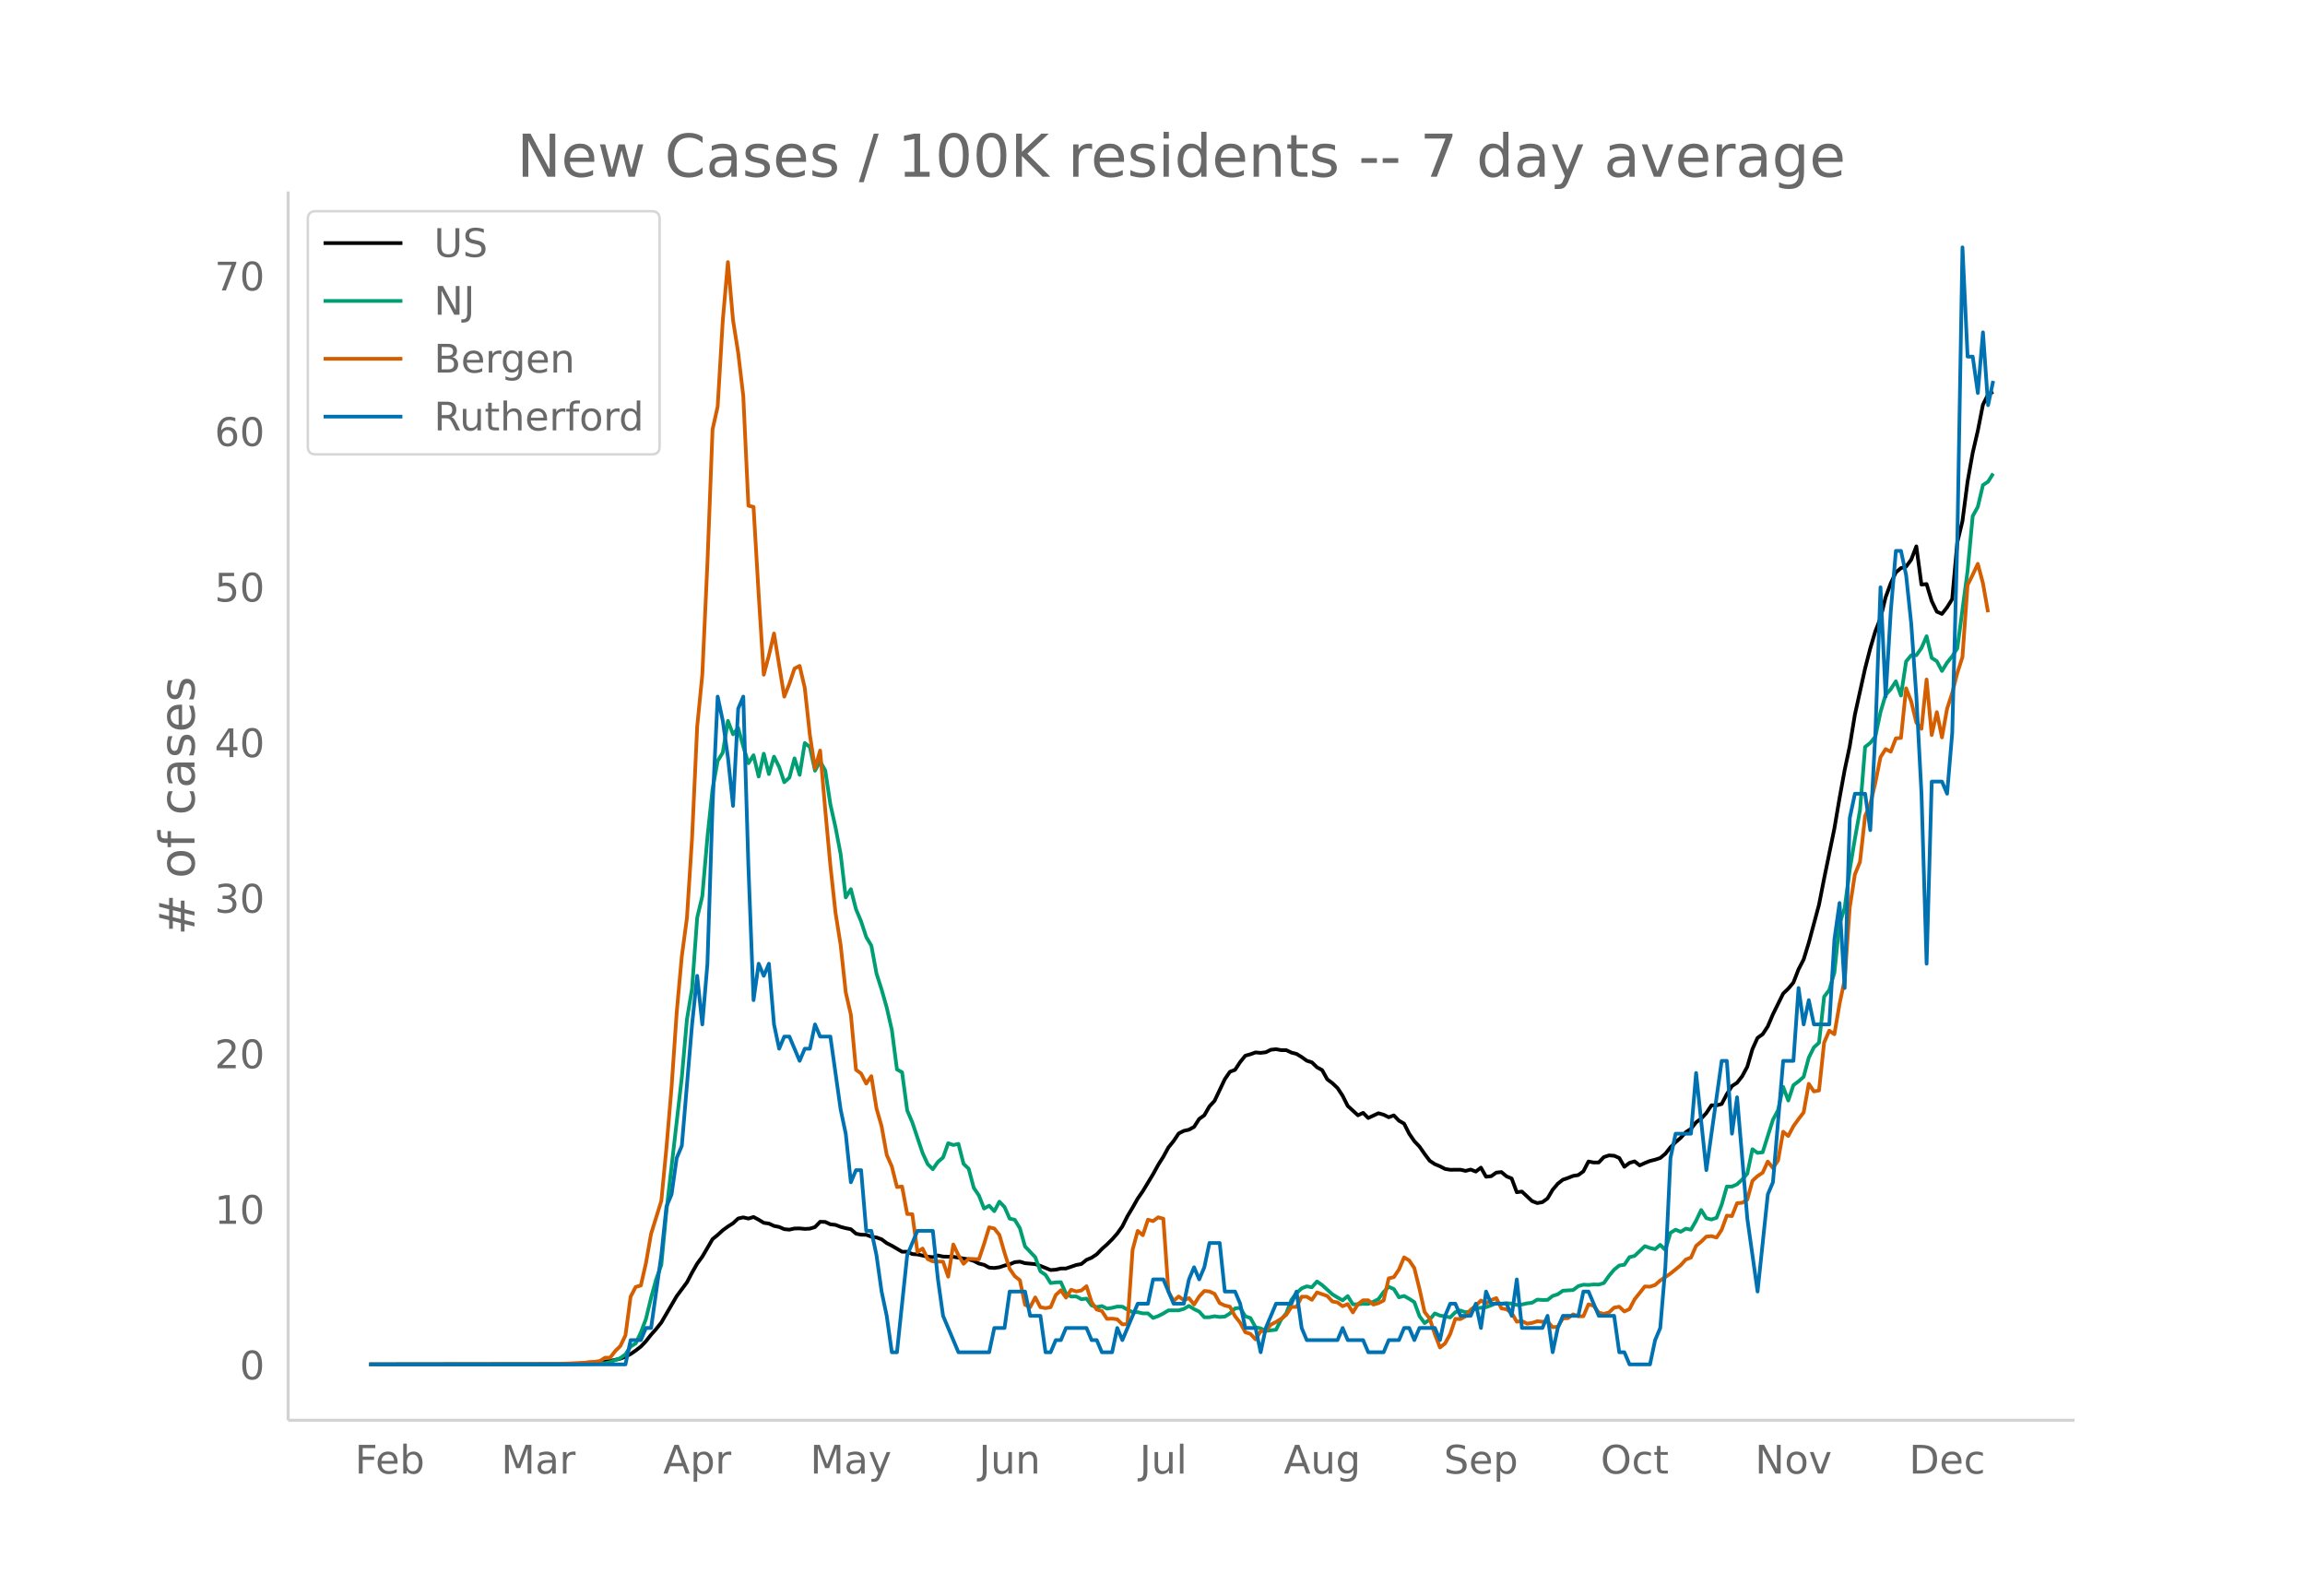 <svg height="864" viewBox="0 0 936 648" width="1248" xmlns="http://www.w3.org/2000/svg" xmlns:xlink="http://www.w3.org/1999/xlink"><defs><style>*{stroke-linecap:butt;stroke-linejoin:round}</style></defs><g id="figure_1"><path d="M0 648h936V0H0z" fill="#fff" id="patch_1"/><g id="axes_1"><path d="M117 576.72h725.4V77.76H117z" fill="none" id="patch_2"/><path clip-path="url(#pb3b5d8ef30)" d="M149.973 554.04l76.97-.1 10.402-.287 4.16-.28 6.242-.732 4.16-.93 2.08-.787 2.08-1.088 2.081-1.42 2.08-1.604 2.08-2.19 2.081-2.633 2.08-2.338 2.08-2.62 6.242-10.71 4.16-5.59 2.08-3.968 2.08-3.636 2.081-2.836 4.16-7.114 2.081-1.707 2.08-1.908 2.08-1.517 2.08-1.32 2.081-1.937 2.08-.454 2.08.489 2.081-.645 2.08 1.103 2.08 1.271 2.081.29 2.08.967 2.08.414 2.08.902 2.081.198 2.08-.469 2.08-.037 2.081.199 2.08-.108 2.08-.63 2.081-2.152 2.08.06 2.08.966 2.08.23 2.081.801 2.08.55 2.08.404 2.081 1.82 2.08.417 2.08.026 2.081.787 2.08.298 2.08.754 2.08 1.552 2.081 1.06 4.16 2.434 2.081-.013 2.08.966 2.08.141 4.161.916 2.08.203 2.08-.7 2.081.461 4.16.093 6.242 1.035 2.08.636 2.08 1.073 2.08.508 2.08 1.123 2.081.161 2.08-.295 2.08-.696 2.081-.503 2.08-.874 2.08-.205 2.08.626 4.161.385 2.08.708 4.161 1.687 2.08-.157 2.081-.464 2.08-.008 4.16-1.43 2.081-.392 2.08-1.682 2.08-.874 2.081-1.38 2.08-2.162 2.08-1.844 2.081-2.066 2.08-2.344 2.08-2.92 2.08-4.152 2.081-3.462 2.08-3.69 2.08-3.009 4.161-6.893 2.08-3.78 2.081-3.297 2.08-3.802 2.08-2.56 2.08-3.093 2.081-1.054 2.08-.476 2.08-1.13 2.081-3.227 2.08-1.499 2.08-3.612 2.08-2.249 4.162-8.775 2.08-3.022 2.08-.793 2.08-3.159 2.08-2.583 2.081-.577 2.08-.754 2.08.184 2.08-.245 2.081-1.025 2.08-.214 2.08.375 2.081.013 2.08.987 2.08.529 2.081 1.276 2.08 1.486 2.08.666 2.08 2.013 2.081 1.136 2.08 3.743 2.08 1.558 2.081 1.97 2.08 3.157 2.08 4.125 4.161 3.81 2.08-1.002 2.08 2.091 4.161-1.937 2.08.6 2.081 1.03 2.08-.75 2.08 2.153 2.081 1.191 2.08 4.107 2.08 3.028 2.08 2.172 2.081 2.996 2.08 2.774 2.08 1.374 2.081.87 2.08 1.073 2.08.345 4.161-.032 2.08.484 2.08-.54 2.081.82 2.08-1.604 2.08 3.687 2.081-.194 2.08-1.482 2.08-.214 2.08 1.75 2.081.86 2.08 5.577 2.08-.263 4.161 3.89 2.08.79 2.081-.382 2.08-1.506 2.08-3.511 2.08-2.457 2.081-1.647 2.08-.705 2.08-.836 2.081-.327 2.08-1.518 2.08-4.006 2.081.409 2.08-.014 2.08-2.182 2.08-.688 2.081.143 2.08.895 2.08 3.583 2.081-1.574 2.08-.62 2.08 1.63 2.081-.97 2.08-.825 2.08-.515 2.08-.68 2.081-1.717 2.08-2.64 2.08-2.073 2.081-1.783 2.08-2.279 2.08-1.344 2.081-2.656 2.08-1.51 2.08-2.248 2.08-3.156 2.081.02 2.08-.554 2.08-3.977 2.081-3.297 2.08-1.348 2.08-2.645 2.081-3.87 2.08-7.14 2.08-4.568 2.08-1.493 2.081-3.17 2.08-4.897 4.161-8.427 2.08-2.005 2.08-2.468 2.08-5.364 2.081-4.019 2.08-6.756 4.161-15.476 2.08-10.628 4.161-20.3 2.08-12.245 2.08-11.416 2.08-9.78 2.081-12.752 4.16-18.833 2.081-8.093 2.08-7.02 2.08-5.27 2.081-8.484 2.08-5.679 2.08-4.445 2.08-1.762 2.081-.574 2.08-2.831 2.08-5.413 2.081 15.542 2.08-.236 2.08 6.915 2.081 4.3 2.08.925 2.08-2.678 2.08-3.335 2.081-23.062 2.08-8.577 2.08-16.037 2.081-11.704 2.08-8.973 2.08-10.59 2.081-4.167 2.08-1.064h0" fill="none" stroke="#000" stroke-linecap="round" stroke-width="1.5" id="line2d_1"/><path clip-path="url(#pb3b5d8ef30)" d="M149.973 554.04l83.212-.061 8.32-.234 2.081-.203 2.08.03 2.08-.467 4.161-1.625 2.08-1.535 2.08-3.139 2.081-1.3 2.08-4.44 2.08-5.477 2.081-8.636 2.08-7.539 2.08-5.76 2.081-21.936 6.24-54.234 2.081-23.572 2.08-12.486 2.08-28.774 2.081-8.748 2.08-23.937 2.08-19.609 2.081-11.369 2.08-3.403 2.08-12.863 2.08 5.466 2.081-2.59 2.08 7.558 2.08 6.767 2.081-3.23 2.08 8.645 2.08-9.286 2.081 8.28 2.08-7.081 2.08 4.176 2.08 6.197 2.081-1.849 2.08-7.833 2.08 6.695 2.081-12.923 2.08 1.656 2.08 9.58 2.081-3.8 2.08 3.72 2.08 13.766 2.08 9.276 2.081 10.872 2.08 17.638 2.08-3.363 2.081 8.128 2.08 4.958 2.08 6.35 2.081 3.495 2.08 11.288 2.08 6.533 2.08 7.305 2.081 9.103 2.08 16.053 2.08 1.138 2.081 15.504 2.08 4.877 4.16 12.385 2.081 4.542 2.08 2.052 2.08-2.967 2.081-1.788 2.08-5.78 2.08.72 2.081-.467 2.08 8.118 2.08 1.981 2.08 7.793 2.081 3.068 2.08 5.304 2.08-1.158 2.081 2.215 2.08-3.851 2.08 2.164 2.081 4.724 2.08.458 2.08 3.464 2.08 7.366 4.161 4.37 2.08 5.75 2.081 1.422 2.08 3.333 2.08-.275 2.081-.081 2.08 4.653 2.08 1.179 2.08-.05 2.081 1.127 2.08-.244 2.08 2.774 2.081.67 2.08-.416 2.08 1.046 2.081-.325 2.08-.518 2.08.04 2.08 1.21 2.081 1.016 2.08.01 2.08.498 2.081-.01 2.08 1.859 2.08-.772 2.081-1.047 2.08-1.26h4.16l2.081-.61 2.08-1.208 2.08 1.3 2.081 1.016 2.08 2.306 2.08-.02 2.08-.406 2.081.305 2.08-.153 2.08-1.28 2.081-2.052 2.08-.224 2.08 3.434 2.081.691 2.08 3.76 2.08.446 2.08 1.016 4.162-.457 2.08-4.145 2.08-2.54 2.08-5.446 2.08-2.733 2.081-1.93 2.08-.834 2.08.387 2.08-2.358 2.081 1.463 4.16 3.75 2.081 1.29 2.08 1.158 2.08-1.727 2.081 3.353 2.08.01 2.08-.234 2.08.061 2.081-.894 2.08-1.077 2.08-2.865 2.081-2.134 2.08.915 2.08 3.363 2.081-.549 2.08 1.148 2.08 1.362 2.08 5.649 2.081 2.844 2.08-1.432 2.08-2.49 2.081.885 2.08.294 2.08.447 2.081-2.103 2.08-.69 2.08.71 2.08-.335 2.081-1.26 4.16-.487 2.081-.722 2.08-.924 2.08.244 2.08-.204 2.081.173 2.08.539 2.08-.183 2.081-.468 2.08-.254 2.08-1.26 2.081.143 2.08-.02 2.08-1.616 2.08-.66 2.081-1.474 4.16-.254 2.081-1.585 2.08-.589 2.08.102 2.081-.204 2.08.051 2.08-.62 2.08-2.936 2.081-2.489 2.08-1.697 2.08-.305 2.081-3.088 2.08-.508 4.161-3.952 2.08.731 2.08.488 2.08-1.758 2.081 2.073 2.08-6.95 2.08-1.27 2.081.843 2.08-1.27 2.08.427 2.081-3.647 2.08-4.37 2.08 3.323 2.08.559 2.081-.711 2.08-5.324 2.08-7.346h2.081l2.08-.935 2.08-1.94 2.081-2.388 2.08-9.906 2.08 1.484 2.08-.244 4.161-13.158 2.08-3.942 2.081-9.459 2.08 5.548 2.08-6.239 2.08-1.544 2.081-1.839 2.08-7.782 2.08-4.186 2.081-1.88 2.08-18.684 2.08-2.744 2.081-7.01 2.08-19.802 2.08-6.431 2.08-15.535 2.081-12.558 2.08-11.694 2.08-25.654 2.081-1.636 2.08-2.53 2.08-9.937 2.081-7.02 2.08-2.327 2.08-3.21 2.08 5.79 2.081-13.837 2.08-2.53 2.08.01 2.081-2.956 2.08-4.766 2.08 8.81 2.081 1.31 2.08 3.972 2.08-3.363 2.08-2.58 2.081-3.251 4.16-31.395 2.081-22.26 2.08-3.79 2.08-8.84 2.081-1.371 2.08-3.323h0" fill="none" stroke="#009e73" stroke-linecap="round" stroke-width="1.5" id="line2d_2"/><path clip-path="url(#pb3b5d8ef30)" d="M149.973 554.04l74.89-.097 12.482-.58 2.08-.291 2.08-.097 2.081-.29 2.08-1.356h2.08l2.081-2.71 2.08-2.033 2.08-4.356 2.08-15.683 2.081-3.969 2.08-.58 2.08-9.1 2.081-11.907 4.16-13.36 2.081-21.587 2.08-24.588 2.08-30.3 2.08-22.846 2.081-15.586 2.08-32.43 2.08-45.207 2.081-21.104 2.08-45.304 2.08-54.308 2.081-9.293 2.08-35.044 2.08-23.62 2.08 23.62 2.081 13.166 2.08 17.618 2.08 44.53 2.081.485 2.08 35.527 2.08 32.623 2.081-7.84 2.08-8.907 4.16 25.653 2.081-5.227 2.08-6.196 2.08-1.064 2.081 8.906 2.08 19.167 2.08 13.553 2.081-7.26 2.08 24.104 2.08 22.555 2.08 19.168 2.081 13.068 2.08 19.265 2.08 9.1 2.081 22.361 2.08 1.549 2.08 4.066 2.081-3.001 2.08 13.069 2.08 7.26 2.08 11.616 2.081 4.744 2.08 8.325 2.08-.193 2.081 11.132 2.08.097 2.08 15.392 2.08-1.452 2.081 4.26 2.08.967 4.161.097 2.08 6.099 2.08-13.069 2.081 4.356 2.08 3.485 2.08-2.033 4.161.194 2.08-6.195 2.08-6.777 2.081.484 2.08 2.614 2.08 7.26 2.081 6.486 2.08 3.001 2.08 1.646 2.08 9.97 2.081.969 2.08-3.97 2.08 3.97 2.081.387 2.08-.387 2.08-4.937 2.081-1.936 2.08 3 2.08-3.194 2.08.678 2.081-.388 2.08-1.742 2.08 6.486 2.081 3 2.08.582 2.08 3.194 2.081-.097 2.08.29 2.08 2.034 2.08-.097 2.081-30.203 2.08-7.648 2.08 1.743 2.081-6.293 2.08.581 2.08-1.549 2.081.581 2.08 29.622 2.08 3.776 2.08-1.84 2.081 1.55 2.08-.872 2.08 2.614 2.081-3.291 2.08-2.227 2.08.194 2.08.968 2.081 3.775 2.08.968 2.08.484 2.081 3.872 2.08 2.614 2.08 3.872 2.081.678 2.08 2.226 2.08-3.29 2.08-.194 2.081-2.517 2.08-1.065 2.08-1.259 2.081-1.645 2.08-3.195h2.08l2.081-4.163h2.08l2.08 1.259 2.08-3.001 4.162 1.452 2.08 2.226 2.08.388 2.08 1.549 2.08-.872 2.081 3.389 2.08-3.389 2.08-1.549h2.08l2.081 1.743 2.08-.58 2.08-1.066 2.081-9.003 2.08-.484 2.08-3.097 2.081-4.937 2.08 1.258 2.08 3.098 2.08 8.422 2.081 9.39 2.08 2.71 2.08 6.293 2.081 5.42 2.08-1.645 2.08-3.775 2.081-6.196 2.08.097 2.08-1.162 2.08-2.613 2.081-1.646 2.08-2.13 2.08 1.259 2.081-1.452 2.08-.775 2.08 4.163 2.08.387 2.081 1.452 2.08 3.582 2.08-.29 2.081 1.064 2.08-.29 2.08-.678 2.081.194 2.08-.097 2.08 2.323 2.08-.193 2.081-3.388 2.08-.097 2.08-1.549 2.081.774h2.08l2.08-4.84 2.081.581 2.08 2.807 2.08.484 2.08-.58 2.081-1.937 2.08-.387 2.08 1.936 2.081-.968 2.08-3.969 4.161-5.227 2.08.097 2.08-.678 2.08-1.84 4.161-2.807 4.161-3.388 2.08-2.323 2.08-.775 2.081-4.743 2.08-1.743 2.08-2.032 2.08-.194 2.081.58 2.08-3.194 2.08-5.711 2.081.193 2.08-5.227 2.08-.194 2.081-1.258 2.08-7.648 2.08-1.936 2.08-1.355 2.081-4.55 2.08 2.614 2.08-3.001 2.081-11.714 2.08 1.743 2.08-3.97 2.08-2.903 2.081-2.71 2.08-11.617 2.08 3.097 2.081-.387 2.08-19.458 2.08-4.84 2.081 1.452 2.08-12.197 2.08-9.874 2.08-29.332 2.081-13.456 2.08-5.13 2.08-18.587 2.081-4.84 2.08-8.713 2.08-10.358 2.081-3.292 2.08 1.065 2.08-5.42 2.08-.194 2.081-20.136 2.08 5.324 2.08 8.616 2.081 2.517 2.08-20.039 2.08 22.556 2.081-9.293 2.08 10.261 2.08-11.617 2.08-6.389 2.081-8.131 2.08-6.486 2.08-29.235 2.081-4.163 2.08-4.453 2.08 7.841 2.081 11.81h0" fill="none" stroke="#d55e00" stroke-linecap="round" stroke-width="1.5" id="line2d_3"/><path clip-path="url(#pb3b5d8ef30)" d="M149.973 554.04h104.015l2.08-9.86h4.16l2.08-4.931h2.081l4.16-29.583 2.081-19.722 2.08-4.93 2.08-14.791 2.08-4.93 4.162-49.305 2.08-19.722 2.08 19.722 2.08-24.652 2.08-64.096 2.081-44.374 2.08 9.861 2.08 14.791 2.08 19.722 2.081-39.443 2.08-4.93 2.08 69.025 2.081 54.235 2.08-14.791 2.08 4.93 2.081-4.93 2.08 24.652 2.08 9.86 2.08-4.93h2.081l4.16 9.861 2.081-4.93h2.08l2.08-9.861 2.081 4.93h4.16l4.161 29.583 2.08 9.86 2.08 19.722 2.081-4.93h2.08l2.08 24.652h2.081l2.08 9.861 2.08 14.791 2.08 9.861 2.081 14.792h2.08l4.161-39.444 4.16-9.86h6.242l2.08 19.721 2.08 14.791 6.241 14.792h12.482l2.08-9.861h4.16l2.081-14.792h6.24l2.081 9.861h4.16l2.081 14.792h2.08l2.08-4.93h2.081l2.08-4.931h8.321l2.08 4.93h2.081l2.08 4.93h4.161l2.08-9.86 2.08 4.93 6.241-14.791h4.161l2.08-9.861h4.161l4.16 9.86h4.161l2.08-9.86 2.08-4.93 2.081 4.93 2.08-4.93 2.08-9.861h4.161l2.08 19.721h4.161l2.08 4.93 2.08 9.862h4.161l2.08 9.86 2.08-9.86 4.162-9.861h6.24l2.08-4.93 2.081 14.79 2.08 4.931h12.482l2.08-4.93 2.08 4.93h6.242l2.08 4.93h6.24l2.081-4.93h4.16l2.081-4.93h2.08l2.08 4.93 2.08-4.93h6.242l2.08 4.93 2.08-9.86 2.08-4.931h2.081l2.08 4.93h4.16l2.081-4.93 2.08 9.86 2.08-14.79 2.081 4.93h6.24l2.081 4.93 2.08-14.791 2.08 19.722h8.322l2.08-4.93 2.08 14.79 2.08-9.86 2.081-4.93h6.241l2.08-9.862h2.08l4.161 9.861h6.241l2.08 14.792h2.08l2.081 4.93h8.321l2.08-9.86 2.08-4.931 2.081-24.652 2.08-44.374 2.08-9.861h6.242l2.08-24.652 4.16 39.443 6.241-44.374h2.08l2.081 29.583 2.08-14.792 4.161 49.305 4.16 29.582 4.161-39.443 2.08-4.93 4.161-49.305h4.16l2.08-29.582 2.081 14.79 2.08-9.86 2.08 9.86h6.242l2.08-34.512 2.08-14.792 2.08 34.514 2.08-69.027 2.081-9.86h4.16l2.081 14.79 2.08-39.443 2.08-59.165 2.081 44.374 2.08-34.513 2.08-24.652h2.08l2.081 9.86 2.08 19.722 2.08 29.583 2.081 39.444 2.08 69.026 2.08-73.957h4.161l2.08 4.93 2.08-24.652 2.081-78.887 2.08-118.33 2.08 44.374h2.081l2.08 14.791 2.08-24.652 2.081 29.583 2.08-9.861h0" fill="none" stroke="#0072b2" stroke-linecap="round" stroke-width="1.5" id="line2d_4"/><path d="M117 576.72V77.76" fill="none" stroke="#d3d3d3" stroke-linecap="square" stroke-width="1.25" id="patch_3"/><path d="M117 576.72h725.4" fill="none" stroke="#d3d3d3" stroke-linecap="square" stroke-width="1.25" id="patch_4"/><g id="matplotlib.axis_1"><g id="xtick_1"><g transform="matrix(.16 0 0 -.16 144.131 598.378)" fill="#696969" id="text_1"><defs><path d="M9.813 72.906h41.89v-8.312H19.672V43.109h28.906v-8.297H19.672V0h-9.86z" id="DejaVuSans-70"/><path d="M56.203 29.594v-4.39H14.891q.593-9.282 5.593-14.142 5-4.859 13.938-4.859 5.172 0 10.031 1.266 4.86 1.265 9.656 3.812v-8.5Q49.266.734 44.187-.344 39.11-1.422 33.892-1.422q-13.094 0-20.735 7.61-7.64 7.625-7.64 20.625 0 13.421 7.25 21.296Q20.016 56 32.328 56q11.031 0 17.453-7.11 6.422-7.093 6.422-19.296zm-8.984 2.64q-.094 7.36-4.125 11.75-4.032 4.407-10.672 4.407-7.516 0-12.031-4.25-4.516-4.25-5.203-11.97z" id="DejaVuSans-101"/><path d="M48.688 27.297q0 9.906-4.079 15.547-4.078 5.64-11.203 5.64-7.14 0-11.218-5.64-4.079-5.64-4.079-15.547 0-9.906 4.078-15.547 4.079-5.64 11.22-5.64 7.124 0 11.202 5.64t4.078 15.547zM18.108 46.39q2.844 4.875 7.157 7.234Q29.594 56 35.594 56q9.968 0 16.187-7.906 6.235-7.907 6.235-20.797T51.78 6.484q-6.218-7.906-16.187-7.906-6 0-10.328 2.375-4.313 2.375-7.157 7.25V0H9.08v75.984h9.03z" id="DejaVuSans-98"/></defs><use xlink:href="#DejaVuSans-70"/><use x="52.02" xlink:href="#DejaVuSans-101"/><use x="113.543" xlink:href="#DejaVuSans-98"/></g></g><g id="xtick_2"><g transform="matrix(.16 0 0 -.16 203.529 598.378)" fill="#696969" id="text_2"><defs><path d="M9.813 72.906h14.703l18.593-49.61 18.703 49.61h14.704V0H66.89v64.016l-18.797-50h-9.907l-18.796 50V0H9.813z" id="DejaVuSans-77"/><path d="M34.281 27.484q-10.89 0-15.093-2.484-4.204-2.484-4.204-8.5 0-4.781 3.157-7.594 3.156-2.797 8.562-2.797 7.485 0 12 5.297 4.516 5.297 4.516 14.078v2zm17.922 3.72V0H43.22v8.297Q40.14 3.328 35.547.953q-4.594-2.375-11.234-2.375-8.391 0-13.36 4.719Q6 8.016 6 15.922q0 9.219 6.172 13.906 6.187 4.688 18.437 4.688h12.61v.89q0 6.203-4.078 9.594-4.078 3.39-11.453 3.39-4.688 0-9.141-1.124-4.438-1.125-8.531-3.375v8.312q4.921 1.906 9.562 2.844 4.64.953 9.031.953 11.875 0 17.735-6.156 5.86-6.14 5.86-18.64z" id="DejaVuSans-97"/><path d="M41.11 46.297q-1.516.875-3.297 1.281Q36.03 48 33.89 48q-7.625 0-11.703-4.953-4.079-4.953-4.079-14.234V0H9.08v54.688h9.03v-8.5q2.844 4.984 7.375 7.39Q30.031 56 36.531 56q.922 0 2.047-.125 1.125-.11 2.484-.36z" id="DejaVuSans-114"/></defs><use xlink:href="#DejaVuSans-77"/><use x="86.279" xlink:href="#DejaVuSans-97"/><use x="147.559" xlink:href="#DejaVuSans-114"/></g></g><g id="xtick_3"><g transform="matrix(.16 0 0 -.16 269.272 598.378)" fill="#696969" id="text_3"><defs><path d="M34.188 63.188L20.797 26.906h26.812zm-5.579 9.718h11.188L67.578 0h-10.25l-6.64 18.703h-32.86L11.188 0H.78z" id="DejaVuSans-65"/><path d="M18.11 8.203v-29H9.077v75.484h9.031v-8.296q2.844 4.875 7.157 7.234Q29.594 56 35.594 56q9.968 0 16.187-7.906 6.235-7.907 6.235-20.797T51.78 6.484q-6.218-7.906-16.187-7.906-6 0-10.328 2.375-4.313 2.375-7.157 7.25zm30.578 19.094q0 9.906-4.079 15.547-4.078 5.64-11.203 5.64-7.14 0-11.218-5.64-4.079-5.64-4.079-15.547 0-9.906 4.078-15.547 4.079-5.64 11.22-5.64 7.124 0 11.202 5.64t4.078 15.547z" id="DejaVuSans-112"/></defs><use xlink:href="#DejaVuSans-65"/><use x="68.408" xlink:href="#DejaVuSans-112"/><use x="131.885" xlink:href="#DejaVuSans-114"/></g></g><g id="xtick_4"><g transform="matrix(.16 0 0 -.16 328.98 598.378)" fill="#696969" id="text_4"><defs><path d="M32.172-5.078q-3.797-9.766-7.422-12.735-3.61-2.984-9.656-2.984H7.906v7.516h5.282q3.703 0 5.75 1.765Q21-9.766 23.483-3.219l1.61 4.094-22.11 53.813H12.5l17.094-42.766 17.093 42.766h9.516z" id="DejaVuSans-121"/></defs><use xlink:href="#DejaVuSans-77"/><use x="86.279" xlink:href="#DejaVuSans-97"/><use x="147.559" xlink:href="#DejaVuSans-121"/></g></g><g id="xtick_5"><g transform="matrix(.16 0 0 -.16 397.51 598.378)" fill="#696969" id="text_5"><defs><path d="M9.813 72.906h9.859V5.078q0-13.187-5-19.14-5-5.954-16.094-5.954h-3.75v8.297h3.078q6.531 0 9.219 3.672Q9.813-4.39 9.813 5.078z" id="DejaVuSans-74"/><path d="M8.5 21.578v33.11h8.984V21.922q0-7.766 3.016-11.656 3.031-3.875 9.094-3.875 7.265 0 11.484 4.64 4.234 4.64 4.234 12.656v31h8.985V0h-8.984v8.406Q42.047 3.422 37.718 1q-4.313-2.422-10.032-2.422-9.421 0-14.312 5.86Q8.5 10.296 8.5 21.578zM31.11 56z" id="DejaVuSans-117"/><path d="M54.89 33.016V0h-8.984v32.719q0 7.765-3.031 11.61-3.031 3.858-9.078 3.858-7.281 0-11.484-4.64-4.204-4.625-4.204-12.64V0H9.08v54.688h9.03v-8.5q3.235 4.937 7.594 7.374Q30.078 56 35.797 56q9.422 0 14.25-5.828 4.844-5.828 4.844-17.156z" id="DejaVuSans-110"/></defs><use xlink:href="#DejaVuSans-74"/><use x="29.492" xlink:href="#DejaVuSans-117"/><use x="92.871" xlink:href="#DejaVuSans-110"/></g></g><g id="xtick_6"><g transform="matrix(.16 0 0 -.16 462.766 598.378)" fill="#696969" id="text_6"><defs><path d="M9.422 75.984h8.984V0H9.422z" id="DejaVuSans-108"/></defs><use xlink:href="#DejaVuSans-74"/><use x="29.492" xlink:href="#DejaVuSans-117"/><use x="92.871" xlink:href="#DejaVuSans-108"/></g></g><g id="xtick_7"><g transform="matrix(.16 0 0 -.16 521.287 598.378)" fill="#696969" id="text_7"><defs><path d="M45.406 27.984q0 9.766-4.031 15.125-4.016 5.375-11.297 5.375-7.219 0-11.25-5.375-4.031-5.359-4.031-15.125 0-9.718 4.031-15.093t11.25-5.375q7.281 0 11.297 5.375 4.031 5.375 4.031 15.093zm8.985-21.203q0-13.953-6.203-20.765Q42-20.797 29.203-20.797q-4.734 0-8.937.703-4.203.703-8.157 2.172v8.735q3.954-2.141 7.813-3.157 3.86-1.031 7.86-1.031 8.843 0 13.234 4.61 4.39 4.609 4.39 13.937v4.453q-2.781-4.844-7.125-7.234Q33.938 0 27.875 0 17.828 0 11.672 7.656q-6.156 7.672-6.156 20.328 0 12.688 6.156 20.344Q17.828 56 27.875 56q6.063 0 10.406-2.39 4.344-2.391 7.125-7.22v8.297h8.985z" id="DejaVuSans-103"/></defs><use xlink:href="#DejaVuSans-65"/><use x="68.408" xlink:href="#DejaVuSans-117"/><use x="131.787" xlink:href="#DejaVuSans-103"/></g></g><g id="xtick_8"><g transform="matrix(.16 0 0 -.16 586.317 598.378)" fill="#696969" id="text_8"><defs><path d="M53.516 70.516V60.89q-5.61 2.687-10.594 4-4.984 1.328-9.625 1.328-8.047 0-12.422-3.125t-4.375-8.89q0-4.845 2.906-7.313 2.907-2.453 11.016-3.97l5.953-1.218q11.031-2.11 16.281-7.406 5.25-5.297 5.25-14.172 0-10.61-7.11-16.078-7.093-5.469-20.812-5.469-5.172 0-11.015 1.172Q13.14.922 6.89 3.219v10.156q6-3.36 11.765-5.078 5.766-1.703 11.328-1.703 8.438 0 13.032 3.312 4.593 3.328 4.593 9.485 0 5.359-3.297 8.39-3.296 3.032-10.812 4.547L27.484 33.5q-11.03 2.188-15.968 6.875-4.922 4.688-4.922 13.047 0 9.672 6.812 15.234 6.813 5.563 18.766 5.563 5.14 0 10.453-.938 5.328-.922 10.89-2.765z" id="DejaVuSans-83"/></defs><use xlink:href="#DejaVuSans-83"/><use x="63.477" xlink:href="#DejaVuSans-101"/><use x="125" xlink:href="#DejaVuSans-112"/></g></g><g id="xtick_9"><g transform="matrix(.16 0 0 -.16 649.974 598.378)" fill="#696969" id="text_9"><defs><path d="M39.406 66.219q-10.75 0-17.078-8.016-6.312-8-6.312-21.828 0-13.766 6.312-21.781 6.328-8 17.078-8 10.735 0 17.016 8 6.281 8.015 6.281 21.781 0 13.828-6.281 21.828-6.281 8.016-17.016 8.016zm0 8q15.328 0 24.5-10.281 9.188-10.282 9.188-27.563 0-17.234-9.188-27.516-9.172-10.28-24.5-10.28-15.375 0-24.593 10.25-9.204 10.265-9.204 27.546t9.204 27.563q9.218 10.28 24.593 10.28z" id="DejaVuSans-79"/><path d="M48.781 52.594v-8.407q-3.812 2.11-7.64 3.157-3.828 1.047-7.735 1.047-8.75 0-13.593-5.547-4.829-5.532-4.829-15.547 0-10.016 4.829-15.563 4.843-5.53 13.593-5.53 3.907 0 7.735 1.046 3.828 1.047 7.64 3.156V2.094Q45.016.344 40.984-.531q-4.015-.89-8.562-.89-12.36 0-19.64 7.765-7.266 7.765-7.266 20.953 0 13.375 7.343 21.031Q20.22 56 33.016 56q4.14 0 8.093-.86 3.953-.843 7.672-2.546z" id="DejaVuSans-99"/><path d="M18.313 70.219V54.688h18.5v-6.985h-18.5V18.016q0-6.688 1.828-8.594 1.828-1.906 7.453-1.906h9.218V0h-9.218q-10.407 0-14.36 3.875-3.953 3.89-3.953 14.14v29.688H2.687v6.984h6.594V70.22z" id="DejaVuSans-116"/></defs><use xlink:href="#DejaVuSans-79"/><use x="78.711" xlink:href="#DejaVuSans-99"/><use x="133.691" xlink:href="#DejaVuSans-116"/></g></g><g id="xtick_10"><g transform="matrix(.16 0 0 -.16 712.68 598.378)" fill="#696969" id="text_10"><defs><path d="M9.813 72.906h13.28l32.329-60.984v60.984h9.562V0h-13.28L19.39 60.984V0H9.813z" id="DejaVuSans-78"/><path d="M30.61 48.39q-7.22 0-11.422-5.64-4.204-5.64-4.204-15.453 0-9.813 4.172-15.453 4.188-5.64 11.453-5.64 7.188 0 11.375 5.655 4.203 5.672 4.203 15.438 0 9.719-4.203 15.406-4.187 5.688-11.375 5.688zm0 7.61q11.718 0 18.406-7.625 6.703-7.61 6.703-21.078 0-13.422-6.703-21.078-6.688-7.64-18.407-7.64-11.765 0-18.437 7.64-6.656 7.656-6.656 21.078 0 13.469 6.656 21.078Q18.844 56 30.609 56z" id="DejaVuSans-111"/><path d="M2.984 54.688H12.5L29.594 8.797l17.093 45.89h9.516L35.687 0H23.485z" id="DejaVuSans-118"/></defs><use xlink:href="#DejaVuSans-78"/><use x="74.805" xlink:href="#DejaVuSans-111"/><use x="135.986" xlink:href="#DejaVuSans-118"/></g></g><g id="xtick_11"><g transform="matrix(.16 0 0 -.16 775.223 598.378)" fill="#696969" id="text_11"><defs><path d="M19.672 64.797V8.109h11.922q15.093 0 22.093 6.829 7 6.843 7 21.593 0 14.64-7 21.453-7 6.813-22.093 6.813zm-9.86 8.11h20.266q21.188 0 31.094-8.813 9.922-8.813 9.922-27.563 0-18.86-9.969-27.703Q51.172 0 30.078 0H9.813z" id="DejaVuSans-68"/></defs><use xlink:href="#DejaVuSans-68"/><use x="77.002" xlink:href="#DejaVuSans-101"/><use x="138.525" xlink:href="#DejaVuSans-99"/></g></g></g><g id="matplotlib.axis_2"><g id="ytick_1"><g transform="matrix(.16 0 0 -.16 97.32 560.119)" fill="#696969" id="text_12"><defs><path d="M31.781 66.406q-7.61 0-11.453-7.5Q16.5 51.422 16.5 36.375q0-14.984 3.828-22.484 3.844-7.5 11.453-7.5 7.672 0 11.5 7.5 3.844 7.5 3.844 22.484 0 15.047-3.844 22.531-3.828 7.5-11.5 7.5zm0 7.813q12.266 0 18.735-9.703 6.468-9.688 6.468-28.141 0-18.406-6.468-28.11-6.47-9.687-18.735-9.687-12.25 0-18.718 9.688-6.47 9.703-6.47 28.109 0 18.453 6.47 28.14Q19.53 74.22 31.78 74.22z" id="DejaVuSans-48"/></defs><use xlink:href="#DejaVuSans-48"/></g></g><g id="ytick_2"><g transform="matrix(.16 0 0 -.16 87.14 496.95)" fill="#696969" id="text_13"><defs><path d="M12.406 8.297h16.11v55.625l-17.532-3.516v8.985l17.438 3.515h9.86V8.296H54.39V0H12.406z" id="DejaVuSans-49"/></defs><use xlink:href="#DejaVuSans-49"/><use x="63.623" xlink:href="#DejaVuSans-48"/></g></g><g id="ytick_3"><g transform="matrix(.16 0 0 -.16 87.14 433.78)" fill="#696969" id="text_14"><defs><path d="M19.188 8.297h34.421V0H7.33v8.297q5.609 5.812 15.296 15.594 9.703 9.797 12.188 12.64 4.734 5.313 6.609 9 1.89 3.688 1.89 7.25 0 5.813-4.078 9.469-4.078 3.672-10.625 3.672-4.64 0-9.797-1.61-5.14-1.609-11-4.89v9.969Q13.767 71.78 18.938 73q5.188 1.219 9.485 1.219 11.328 0 18.062-5.672 6.735-5.656 6.735-15.125 0-4.5-1.688-8.531-1.672-4.016-6.125-9.485-1.218-1.422-7.765-8.187-6.532-6.766-18.453-18.922z" id="DejaVuSans-50"/></defs><use xlink:href="#DejaVuSans-50"/><use x="63.623" xlink:href="#DejaVuSans-48"/></g></g><g id="ytick_4"><g transform="matrix(.16 0 0 -.16 87.14 370.611)" fill="#696969" id="text_15"><defs><path d="M40.578 39.313Q47.656 37.797 51.625 33q3.984-4.781 3.984-11.813 0-10.78-7.422-16.703-7.421-5.906-21.093-5.906-4.578 0-9.438.906-4.86.907-10.031 2.72v9.515q4.094-2.39 8.969-3.61 4.89-1.218 10.218-1.218 9.266 0 14.125 3.656 4.86 3.656 4.86 10.64 0 6.454-4.516 10.079-4.515 3.64-12.562 3.64h-8.5v8.11h8.89q7.266 0 11.125 2.906 3.86 2.906 3.86 8.375 0 5.61-3.985 8.61-3.968 3.015-11.39 3.015-4.063 0-8.703-.89-4.641-.876-10.203-2.72v8.782q5.624 1.562 10.53 2.344 4.907.78 9.25.78 11.235 0 17.766-5.109 6.547-5.093 6.547-13.78 0-6.063-3.468-10.235-3.47-4.172-9.86-5.782z" id="DejaVuSans-51"/></defs><use xlink:href="#DejaVuSans-51"/><use x="63.623" xlink:href="#DejaVuSans-48"/></g></g><g id="ytick_5"><g transform="matrix(.16 0 0 -.16 87.14 307.442)" fill="#696969" id="text_16"><defs><path d="M37.797 64.313L12.89 25.39h24.906zm-2.594 8.593H47.61V25.391h10.407v-8.203H47.609V0h-9.812v17.188H4.89v9.515z" id="DejaVuSans-52"/></defs><use xlink:href="#DejaVuSans-52"/><use x="63.623" xlink:href="#DejaVuSans-48"/></g></g><g id="ytick_6"><g transform="matrix(.16 0 0 -.16 87.14 244.273)" fill="#696969" id="text_17"><defs><path d="M10.797 72.906h38.719v-8.312H19.828v-17.86q2.14.735 4.281 1.094 2.157.36 4.313.36 12.203 0 19.328-6.688 7.14-6.688 7.14-18.11 0-11.765-7.328-18.296-7.328-6.516-20.656-6.516-4.593 0-9.36.781-4.75.782-9.827 2.344v9.922q4.39-2.39 9.078-3.563 4.687-1.171 9.906-1.171 8.453 0 13.375 4.437 4.938 4.438 4.938 12.063 0 7.609-4.938 12.047-4.922 4.453-13.375 4.453-3.953 0-7.89-.875-3.922-.875-8.016-2.735z" id="DejaVuSans-53"/></defs><use xlink:href="#DejaVuSans-53"/><use x="63.623" xlink:href="#DejaVuSans-48"/></g></g><g id="ytick_7"><g transform="matrix(.16 0 0 -.16 87.14 181.103)" fill="#696969" id="text_18"><defs><path d="M33.016 40.375q-6.641 0-10.532-4.547-3.875-4.531-3.875-12.437 0-7.86 3.875-12.438 3.891-4.562 10.532-4.562 6.64 0 10.515 4.562 3.875 4.578 3.875 12.438 0 7.906-3.875 12.437-3.875 4.547-10.515 4.547zm19.578 30.922v-8.984q-3.719 1.75-7.5 2.671-3.782.938-7.5.938-9.766 0-14.922-6.594-5.14-6.594-5.875-19.922 2.875 4.25 7.219 6.516 4.359 2.266 9.578 2.266 10.984 0 17.36-6.672 6.374-6.657 6.374-18.125 0-11.235-6.64-18.032-6.641-6.78-17.672-6.78-12.657 0-19.344 9.687-6.688 9.703-6.688 28.109 0 17.281 8.204 27.563 8.203 10.28 22.015 10.28 3.719 0 7.5-.734t7.89-2.187z" id="DejaVuSans-54"/></defs><use xlink:href="#DejaVuSans-54"/><use x="63.623" xlink:href="#DejaVuSans-48"/></g></g><g id="ytick_8"><g transform="matrix(.16 0 0 -.16 87.14 117.934)" fill="#696969" id="text_19"><defs><path d="M8.203 72.906h46.875v-4.203L28.61 0H18.312L43.22 64.594H8.203z" id="DejaVuSans-55"/></defs><use xlink:href="#DejaVuSans-55"/><use x="63.623" xlink:href="#DejaVuSans-48"/></g></g><g transform="matrix(0 -.2 -.2 0 78.98 379.813)" fill="#696969" id="text_20"><defs><path d="M51.125 44H36.922l-4.11-16.313h14.313zm-7.328 27.781l-5.078-20.265h14.265L58.11 71.78h7.813L60.89 51.516h15.234V44h-17.14l-4-16.313h15.53V20.22H53.079L48 0h-7.813l5.032 20.219H30.906L25.875 0h-7.86l5.079 20.219H7.719v7.468h17.187L29 44H13.281v7.516h17.625l4.985 20.265z" id="DejaVuSans-35"/><path d="M37.11 75.984V68.5h-8.594q-4.828 0-6.72-1.953-1.874-1.953-1.874-7.031v-4.828h14.797v-6.985H19.922V0H10.89v47.703H2.297v6.984h8.594V58.5q0 9.125 4.25 13.297 4.25 4.187 13.468 4.187z" id="DejaVuSans-102"/><path d="M44.281 53.078v-8.5q-3.797 1.953-7.906 2.922-4.094.984-8.5.984-6.688 0-10.031-2.047-3.344-2.046-3.344-6.156 0-3.125 2.39-4.906 2.391-1.781 9.626-3.39l3.078-.688q9.562-2.047 13.593-5.781 4.032-3.735 4.032-10.422 0-7.625-6.032-12.078-6.03-4.438-16.578-4.438-4.39 0-9.156.86Q10.688.296 5.422 2v9.281q4.984-2.594 9.812-3.89 4.829-1.282 9.579-1.282 6.343 0 9.75 2.172 3.421 2.172 3.421 6.125 0 3.656-2.468 5.61-2.453 1.953-10.813 3.765l-3.125.735q-8.344 1.75-12.062 5.39-3.704 3.64-3.704 9.985 0 7.718 5.47 11.906Q16.75 56 26.811 56q4.97 0 9.36-.734 4.406-.72 8.11-2.188z" id="DejaVuSans-115"/></defs><use xlink:href="#DejaVuSans-35"/><use x="83.789" xlink:href="#DejaVuSans-32"/><use x="115.576" xlink:href="#DejaVuSans-111"/><use x="176.758" xlink:href="#DejaVuSans-102"/><use x="211.963" xlink:href="#DejaVuSans-32"/><use x="243.75" xlink:href="#DejaVuSans-99"/><use x="298.73" xlink:href="#DejaVuSans-97"/><use x="360.01" xlink:href="#DejaVuSans-115"/><use x="412.109" xlink:href="#DejaVuSans-101"/><use x="473.633" xlink:href="#DejaVuSans-115"/></g></g><g transform="matrix(.24 0 0 -.24 209.887 71.76)" fill="#696969" id="text_21"><defs><path d="M4.203 54.688h8.985l11.234-42.672 11.172 42.672h10.593l11.235-42.672 11.187 42.672h8.985L63.28 0H52.688L40.922 44.828 29.109 0H18.5z" id="DejaVuSans-119"/><path d="M64.406 67.281v-10.39q-4.984 4.64-10.625 6.922-5.64 2.296-11.984 2.296-12.5 0-19.14-7.64-6.641-7.64-6.641-22.094 0-14.406 6.64-22.047 6.64-7.64 19.14-7.64 6.345 0 11.985 2.296 5.64 2.297 10.625 6.938V5.609Q59.234 2.094 53.437.33q-5.78-1.75-12.218-1.75-16.563 0-26.094 10.124-9.516 10.14-9.516 27.672 0 17.578 9.516 27.703 9.531 10.14 26.094 10.14 6.531 0 12.312-1.734 5.797-1.734 10.875-5.203z" id="DejaVuSans-67"/><path d="M25.39 72.906h8.297L8.297-9.28H0z" id="DejaVuSans-47"/><path d="M9.813 72.906h9.859V42.094L52.39 72.906h12.703L28.906 38.922 67.672 0H54.688L19.672 35.11V0h-9.86z" id="DejaVuSans-75"/><path d="M9.422 54.688h8.984V0H9.422zm0 21.296h8.984v-11.39H9.422z" id="DejaVuSans-105"/><path d="M45.406 46.39v29.594h8.985V0h-8.985v8.203Q42.578 3.328 38.25.953q-4.313-2.375-10.375-2.375-9.906 0-16.14 7.906-6.22 7.922-6.22 20.813 0 12.89 6.22 20.797Q17.968 56 27.874 56q6.063 0 10.375-2.375 4.328-2.36 7.156-7.234zm-30.61-19.093q0-9.906 4.079-15.547 4.078-5.64 11.203-5.64 7.125 0 11.219 5.64 4.11 5.64 4.11 15.547 0 9.906-4.11 15.547-4.094 5.64-11.219 5.64-7.125 0-11.203-5.64-4.078-5.64-4.078-15.547z" id="DejaVuSans-100"/><path d="M4.89 31.39h26.313v-8H4.891z" id="DejaVuSans-45"/></defs><use xlink:href="#DejaVuSans-78"/><use x="74.805" xlink:href="#DejaVuSans-101"/><use x="136.328" xlink:href="#DejaVuSans-119"/><use x="218.115" xlink:href="#DejaVuSans-32"/><use x="249.902" xlink:href="#DejaVuSans-67"/><use x="319.727" xlink:href="#DejaVuSans-97"/><use x="381.006" xlink:href="#DejaVuSans-115"/><use x="433.105" xlink:href="#DejaVuSans-101"/><use x="494.629" xlink:href="#DejaVuSans-115"/><use x="546.729" xlink:href="#DejaVuSans-32"/><use x="578.516" xlink:href="#DejaVuSans-47"/><use x="612.207" xlink:href="#DejaVuSans-32"/><use x="643.994" xlink:href="#DejaVuSans-49"/><use x="707.617" xlink:href="#DejaVuSans-48"/><use x="771.24" xlink:href="#DejaVuSans-48"/><use x="834.863" xlink:href="#DejaVuSans-75"/><use x="900.439" xlink:href="#DejaVuSans-32"/><use x="932.227" xlink:href="#DejaVuSans-114"/><use x="971.09" xlink:href="#DejaVuSans-101"/><use x="1032.613" xlink:href="#DejaVuSans-115"/><use x="1084.713" xlink:href="#DejaVuSans-105"/><use x="1112.496" xlink:href="#DejaVuSans-100"/><use x="1175.973" xlink:href="#DejaVuSans-101"/><use x="1237.496" xlink:href="#DejaVuSans-110"/><use x="1300.875" xlink:href="#DejaVuSans-116"/><use x="1340.084" xlink:href="#DejaVuSans-115"/><use x="1392.184" xlink:href="#DejaVuSans-32"/><use x="1423.971" xlink:href="#DejaVuSans-45"/><use x="1460.055" xlink:href="#DejaVuSans-45"/><use x="1496.139" xlink:href="#DejaVuSans-32"/><use x="1527.926" xlink:href="#DejaVuSans-55"/><use x="1591.549" xlink:href="#DejaVuSans-32"/><use x="1623.336" xlink:href="#DejaVuSans-100"/><use x="1686.813" xlink:href="#DejaVuSans-97"/><use x="1748.092" xlink:href="#DejaVuSans-121"/><use x="1807.271" xlink:href="#DejaVuSans-32"/><use x="1839.059" xlink:href="#DejaVuSans-97"/><use x="1900.338" xlink:href="#DejaVuSans-118"/><use x="1959.518" xlink:href="#DejaVuSans-101"/><use x="2021.041" xlink:href="#DejaVuSans-114"/><use x="2062.154" xlink:href="#DejaVuSans-97"/><use x="2123.434" xlink:href="#DejaVuSans-103"/><use x="2186.91" xlink:href="#DejaVuSans-101"/></g><g id="legend_1"><path d="M128.2 184.5h136.45q3.2 0 3.2-3.2V88.96q0-3.2-3.2-3.2H128.2q-3.2 0-3.2 3.2v92.34q0 3.2 3.2 3.2z" fill="none" opacity=".8" stroke="#ccc" id="patch_5"/><path d="M131.4 98.718h32" fill="none" stroke="#000" stroke-linecap="round" stroke-width="1.5" id="line2d_5"/><g transform="matrix(.16 0 0 -.16 176.2 104.317)" fill="#696969" id="text_22"><defs><path d="M8.688 72.906h9.921V28.61q0-11.718 4.235-16.875 4.25-5.14 13.781-5.14 9.469 0 13.719 5.14 4.25 5.157 4.25 16.875v44.297H64.5V27.391q0-14.25-7.063-21.532-7.046-7.28-20.812-7.28-13.828 0-20.89 7.28-7.047 7.282-7.047 21.532z" id="DejaVuSans-85"/></defs><use xlink:href="#DejaVuSans-85"/><use x="73.193" xlink:href="#DejaVuSans-83"/></g><path d="M131.4 122.203h32" fill="none" stroke="#009e73" stroke-linecap="round" stroke-width="1.5" id="line2d_7"/><g transform="matrix(.16 0 0 -.16 176.2 127.802)" fill="#696969" id="text_23"><use xlink:href="#DejaVuSans-78"/><use x="74.805" xlink:href="#DejaVuSans-74"/></g><path d="M131.4 145.688h32" fill="none" stroke="#d55e00" stroke-linecap="round" stroke-width="1.5" id="line2d_9"/><g transform="matrix(.16 0 0 -.16 176.2 151.287)" fill="#696969" id="text_24"><defs><path d="M19.672 34.813V8.108H35.5q7.953 0 11.781 3.297 3.844 3.297 3.844 10.078 0 6.844-3.844 10.078-3.828 3.25-11.781 3.25zm0 29.984V42.828h14.61q7.218 0 10.75 2.703 3.546 2.719 3.546 8.282 0 5.515-3.547 8.25-3.531 2.734-10.75 2.734zm-9.86 8.11h25.204q11.28 0 17.375-4.688Q58.5 63.53 58.5 54.89q0-6.703-3.125-10.657-3.125-3.953-9.188-4.922 7.282-1.562 11.313-6.53 4.031-4.954 4.031-12.376 0-9.765-6.64-15.093Q48.25 0 35.984 0H9.812z" id="DejaVuSans-66"/></defs><use xlink:href="#DejaVuSans-66"/><use x="68.604" xlink:href="#DejaVuSans-101"/><use x="130.127" xlink:href="#DejaVuSans-114"/><use x="169.49" xlink:href="#DejaVuSans-103"/><use x="232.967" xlink:href="#DejaVuSans-101"/><use x="294.49" xlink:href="#DejaVuSans-110"/></g><path d="M131.4 169.173h32" fill="none" stroke="#0072b2" stroke-linecap="round" stroke-width="1.5" id="line2d_11"/><g transform="matrix(.16 0 0 -.16 176.2 174.773)" fill="#696969" id="text_25"><defs><path d="M44.39 34.188q3.172-1.079 6.172-4.594 3-3.516 6.032-9.672L66.609 0H56l-9.313 18.703q-3.624 7.328-7.015 9.719-3.39 2.39-9.25 2.39h-10.75V0h-9.86v72.906h22.266q12.5 0 18.656-5.234 6.157-5.219 6.157-15.766 0-6.89-3.203-11.437-3.204-4.532-9.297-6.282zM19.673 64.797V38.922h12.406q7.125 0 10.766 3.297 3.64 3.297 3.64 9.687 0 6.39-3.64 9.64-3.64 3.25-10.766 3.25z" id="DejaVuSans-82"/><path d="M54.89 33.016V0h-8.984v32.719q0 7.765-3.031 11.61-3.031 3.858-9.078 3.858-7.281 0-11.484-4.64-4.204-4.625-4.204-12.64V0H9.08v75.984h9.03V46.188q3.235 4.937 7.594 7.374Q30.078 56 35.797 56q9.422 0 14.25-5.828 4.844-5.828 4.844-17.156z" id="DejaVuSans-104"/></defs><use xlink:href="#DejaVuSans-82"/><use x="64.982" xlink:href="#DejaVuSans-117"/><use x="128.361" xlink:href="#DejaVuSans-116"/><use x="167.57" xlink:href="#DejaVuSans-104"/><use x="230.949" xlink:href="#DejaVuSans-101"/><use x="292.473" xlink:href="#DejaVuSans-114"/><use x="333.586" xlink:href="#DejaVuSans-102"/><use x="368.791" xlink:href="#DejaVuSans-111"/><use x="429.973" xlink:href="#DejaVuSans-114"/><use x="469.336" xlink:href="#DejaVuSans-100"/></g></g></g></g><defs><clipPath id="pb3b5d8ef30"><path d="M117 77.76h725.4v498.96H117z"/></clipPath></defs></svg>